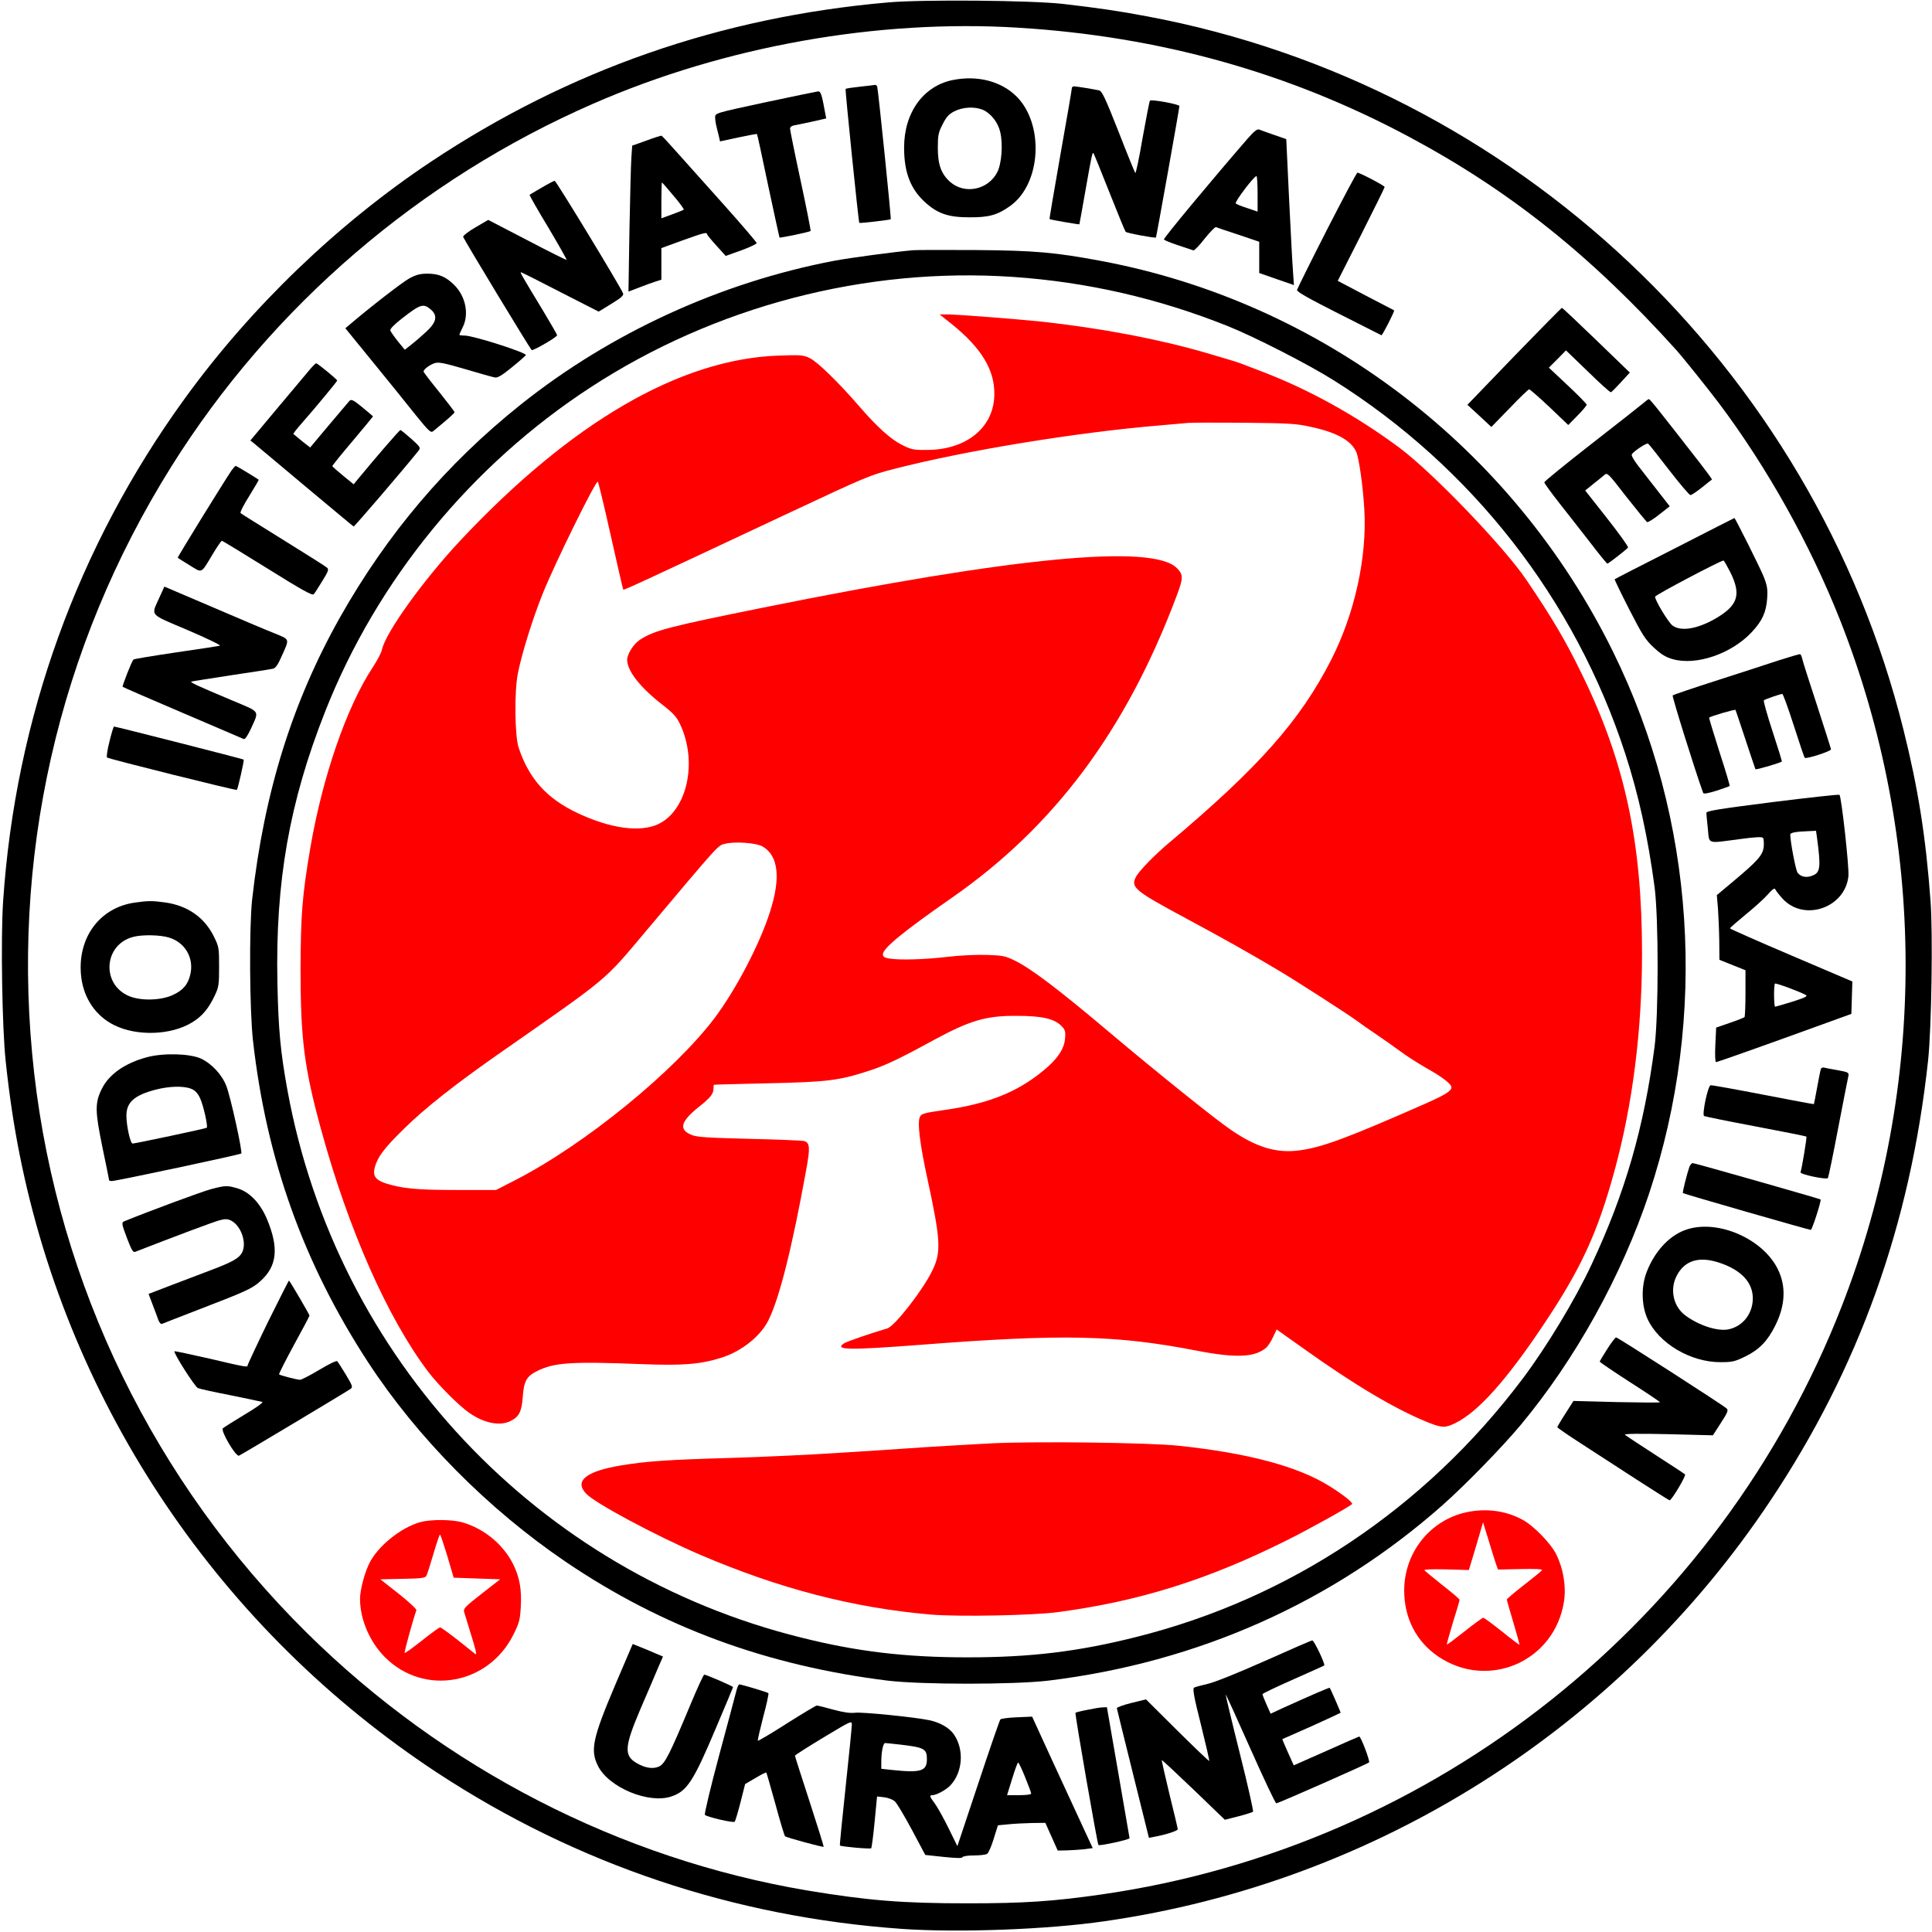 <?xml version="1.0" standalone="no"?>
<!DOCTYPE svg PUBLIC "-//W3C//DTD SVG 20010904//EN"
 "http://www.w3.org/TR/2001/REC-SVG-20010904/DTD/svg10.dtd">
<svg version="1.0" xmlns="http://www.w3.org/2000/svg"
 width="1186pt" height="1186pt" viewBox="0 0 1186 1186"
 preserveAspectRatio="xMidYMid meet">
<g transform="translate(0,1186) scale(0.1,-0.1)"
fill="#000000" stroke="none">
<path d="M5450 11845 c-1028 -90 -1957 -414 -2805 -978 -573 -382 -1102 -890
-1509 -1451 -659 -907 -1042 -1968 -1117 -3091 -15 -223 -6 -780 16 -980 22
-208 50 -394 85 -570 308 -1553 1234 -2923 2565 -3798 857 -562 1819 -885
2852 -958 347 -24 893 -4 1243 47 1663 238 3154 1180 4088 2582 544 815 859
1696 968 2702 21 196 30 778 15 980 -29 393 -76 690 -166 1050 -554 2228
-2385 3956 -4640 4379 -178 34 -313 53 -520 77 -195 22 -862 28 -1075 9z m800
-155 c868 -53 1662 -275 2400 -670 621 -332 1122 -733 1645 -1314 34 -38 193
-236 257 -321 295 -393 558 -863 742 -1327 534 -1349 539 -2864 13 -4214 -753
-1932 -2496 -3318 -4542 -3613 -298 -43 -477 -55 -825 -55 -404 0 -611 17
-985 79 -1150 194 -2230 750 -3071 1581 -936 925 -1525 2134 -1674 3434 -150
1311 144 2613 843 3728 614 980 1524 1762 2592 2227 804 351 1741 518 2605
465z"/>
<path d="M5850 11369 c-181 -36 -300 -199 -300 -415 0 -152 39 -253 127 -334
78 -71 143 -94 273 -94 120 -1 174 14 253 71 189 137 208 500 37 671 -94 93
-238 131 -390 101z m183 -183 c48 -20 93 -76 107 -136 18 -74 9 -194 -18 -247
-56 -109 -200 -138 -289 -60 -55 49 -76 106 -76 209 0 75 3 94 29 144 23 46
38 63 73 81 51 26 124 30 174 9z"/>
<path d="M5280 11328 c-47 -5 -87 -11 -89 -14 -4 -3 79 -816 84 -822 3 -4 188
18 193 22 4 5 -77 794 -83 814 -2 6 -8 11 -12 11 -4 -1 -46 -6 -93 -11z"/>
<path d="M6580 11320 c0 -6 -31 -189 -70 -407 -38 -218 -69 -397 -67 -398 4
-4 181 -34 183 -32 1 1 18 99 39 217 36 205 41 229 48 219 2 -2 46 -110 97
-239 51 -129 96 -238 100 -243 7 -8 180 -40 186 -35 3 4 144 792 144 807 0 11
-173 43 -181 33 -3 -4 -23 -107 -45 -229 -21 -123 -41 -219 -45 -215 -3 4 -50
118 -103 255 -81 205 -101 248 -119 252 -41 9 -141 25 -154 25 -7 0 -13 -5
-13 -10z"/>
<path d="M4698 11232 c-306 -66 -308 -66 -308 -92 0 -14 4 -41 9 -60 5 -19 12
-47 15 -61 l6 -27 111 24 c62 13 114 23 116 21 2 -2 33 -145 69 -318 37 -173
68 -315 69 -317 4 -4 185 34 191 40 2 3 -25 141 -61 308 -36 167 -65 311 -65
320 0 12 11 19 38 23 20 4 70 14 110 23 l74 17 -7 36 c-20 112 -27 131 -43
130 -9 -1 -155 -31 -324 -67z"/>
<path d="M7658 11008 c-224 -258 -517 -611 -513 -618 3 -5 42 -21 88 -36 45
-15 87 -29 93 -31 5 -2 37 30 69 72 33 41 64 73 70 71 5 -3 67 -24 138 -47
l127 -43 0 -96 0 -96 106 -37 107 -37 -6 88 c-4 48 -14 249 -24 448 l-17 360
-75 26 c-42 15 -83 29 -92 33 -12 4 -32 -12 -71 -57z m62 -337 l0 -110 -62 21
c-35 11 -67 24 -72 29 -9 8 111 167 127 168 4 1 7 -48 7 -108z"/>
<path d="M3968 10997 l-87 -31 -5 -71 c-3 -38 -8 -240 -12 -447 l-6 -378 68
26 c38 15 84 31 102 37 l32 10 0 97 0 97 129 47 c131 47 151 52 151 39 1 -5
26 -36 58 -71 l57 -63 95 34 c52 19 95 39 95 45 0 5 -88 108 -195 228 -107
120 -237 265 -289 323 -52 59 -97 107 -100 108 -3 1 -45 -12 -93 -30z m166
-338 c38 -44 66 -83 63 -86 -3 -3 -35 -16 -71 -29 l-66 -24 0 110 c0 61 2 110
3 110 2 0 34 -36 71 -81z"/>
<path d="M8145 10448 c-99 -194 -181 -360 -183 -368 -2 -11 75 -54 255 -145
141 -71 260 -131 263 -133 6 -2 83 149 78 153 -2 1 -80 42 -175 91 l-171 90
144 284 c79 157 144 288 144 292 0 8 -153 88 -167 88 -5 0 -89 -159 -188 -352z"/>
<path d="M3325 10708 c-38 -22 -72 -42 -74 -44 -2 -2 49 -92 114 -199 64 -108
115 -198 113 -200 -2 -2 -111 52 -242 121 l-239 124 -79 -46 c-44 -26 -77 -52
-75 -58 10 -25 413 -691 421 -695 10 -5 156 80 156 91 0 4 -39 72 -86 150
-138 228 -145 240 -134 236 5 -1 114 -56 242 -122 l233 -119 78 48 c59 36 77
51 72 64 -15 39 -411 691 -420 691 -5 0 -41 -19 -80 -42z"/>
<path d="M5605 10324 c-105 -9 -384 -46 -485 -65 -697 -133 -1373 -443 -1924
-883 -456 -364 -819 -793 -1109 -1306 -293 -521 -465 -1073 -539 -1730 -19
-173 -16 -677 5 -868 82 -728 310 -1366 705 -1972 304 -466 739 -905 1217
-1229 589 -399 1231 -636 1975 -728 209 -25 772 -25 985 0 919 112 1745 480
2420 1077 139 123 364 354 478 490 337 404 621 916 790 1422 363 1091 284
2300 -219 3323 -617 1257 -1787 2150 -3149 2404 -278 52 -404 63 -760 66 -187
1 -362 1 -390 -1z m615 -164 c452 -31 889 -131 1315 -301 165 -66 492 -233
653 -334 848 -533 1482 -1345 1790 -2295 81 -249 138 -509 179 -815 25 -192
25 -783 0 -980 -65 -497 -180 -897 -388 -1340 -99 -212 -276 -505 -423 -700
-598 -794 -1427 -1348 -2371 -1584 -357 -90 -649 -125 -1035 -125 -380 0 -677
35 -1020 121 -1621 401 -2853 1713 -3155 3358 -43 237 -56 369 -62 661 -13
620 73 1109 293 1666 318 807 897 1513 1629 1990 765 499 1690 740 2595 678z"/>
<path fill="red" d="M5847 9867 c178 -145 259 -278 257 -427 -1 -202 -169 -341 -412 -342
-84 -1 -98 2 -155 31 -69 34 -155 112 -266 241 -123 142 -253 269 -299 291
-40 20 -55 21 -195 16 -605 -22 -1271 -410 -1953 -1137 -226 -242 -456 -562
-479 -667 -3 -18 -29 -67 -57 -110 -160 -242 -308 -671 -383 -1108 -50 -293
-59 -411 -60 -750 0 -422 23 -602 125 -975 169 -619 410 -1162 658 -1490 65
-85 187 -207 251 -252 91 -64 188 -84 253 -52 54 26 70 56 77 148 7 98 23 127
89 160 105 52 210 59 642 42 252 -10 362 -1 490 40 121 38 237 130 286 227 67
131 147 448 234 931 24 131 21 160 -12 171 -13 4 -165 10 -338 14 -267 7 -321
10 -357 25 -78 33 -64 82 47 171 73 58 90 80 90 114 0 12 1 22 3 22 1 1 151 5
332 9 365 8 434 17 614 75 106 34 188 73 406 192 220 119 318 148 505 147 155
0 230 -17 275 -61 24 -25 27 -34 23 -79 -5 -64 -49 -128 -134 -197 -164 -135
-344 -205 -620 -243 -105 -15 -127 -21 -136 -38 -18 -33 -2 -166 46 -386 81
-375 85 -448 28 -562 -59 -121 -231 -341 -276 -353 -89 -26 -245 -79 -264 -91
-65 -42 30 -43 474 -9 866 67 1193 60 1689 -36 242 -47 360 -42 429 19 10 9
29 38 41 64 l22 47 49 -35 c27 -19 76 -54 110 -78 320 -229 575 -380 776 -460
82 -32 101 -32 164 -1 138 69 309 259 534 595 234 348 336 569 440 949 112
408 170 864 170 1341 0 680 -105 1170 -366 1705 -102 211 -184 349 -343 584
-140 207 -578 662 -781 813 -265 197 -557 358 -845 468 -60 23 -121 46 -134
51 -14 6 -108 34 -211 64 -289 84 -640 150 -1000 190 -154 16 -523 45 -588 45
l-44 0 79 -63z m2198 -627 c160 -34 250 -84 281 -155 17 -40 41 -212 49 -350
18 -293 -58 -639 -202 -923 -190 -374 -446 -663 -998 -1127 -90 -76 -182 -171
-202 -208 -33 -65 -8 -85 312 -257 220 -118 403 -221 565 -318 108 -64 426
-269 476 -306 23 -17 78 -56 123 -86 45 -30 112 -78 149 -105 37 -28 110 -74
162 -104 97 -54 150 -96 150 -116 0 -22 -37 -45 -151 -96 -476 -210 -638 -271
-776 -290 -143 -21 -268 16 -428 126 -97 66 -454 353 -741 595 -321 271 -483
393 -584 443 -59 29 -75 32 -175 35 -63 2 -166 -3 -240 -12 -134 -16 -291 -21
-357 -10 -29 5 -38 11 -38 26 0 37 129 142 422 346 629 437 1071 1029 1380
1851 43 114 43 133 2 174 -149 149 -999 68 -2539 -243 -580 -117 -668 -140
-756 -197 -40 -26 -79 -88 -79 -124 1 -68 79 -168 215 -274 68 -53 89 -76 110
-121 109 -230 44 -529 -134 -613 -112 -52 -292 -28 -496 68 -188 89 -297 209
-361 401 -24 70 -27 346 -5 455 24 122 89 332 152 489 72 181 328 701 339 689
4 -4 40 -154 80 -333 40 -179 74 -327 76 -329 4 -5 65 23 1004 464 488 229
511 239 665 278 435 112 1122 224 1630 266 72 6 148 13 170 15 22 2 177 2 345
1 268 -3 317 -5 405 -25z m-3364 -2576 c98 -57 113 -194 45 -404 -63 -197
-207 -472 -336 -645 -248 -331 -804 -784 -1230 -1001 l-115 -59 -245 0 c-245
0 -332 9 -433 41 -63 21 -80 47 -66 99 18 64 56 115 178 235 128 126 311 271
586 463 687 480 636 437 907 759 447 531 435 518 478 528 61 16 192 6 231 -16z"/>
<path fill="red" d="M6092 3000 c-100 -5 -287 -16 -415 -24 -127 -9 -367 -25 -532 -35
-165 -11 -464 -25 -665 -31 -382 -11 -513 -20 -669 -46 -214 -36 -287 -95
-213 -173 52 -57 421 -255 697 -374 485 -208 937 -326 1414 -368 170 -15 633
-6 788 15 500 67 922 200 1403 441 139 69 383 205 400 222 8 8 -57 59 -137
109 -194 122 -501 204 -928 249 -180 19 -866 28 -1143 15z"/>
<path d="M2511 10150 c-43 -24 -241 -177 -367 -285 l-24 -20 171 -210 c94
-115 212 -261 261 -323 80 -99 93 -111 107 -99 96 79 131 110 131 117 0 4 -43
60 -95 125 -52 64 -95 120 -95 124 0 13 35 40 66 51 26 9 55 3 190 -36 87 -26
169 -49 181 -51 17 -4 44 12 105 62 46 37 84 71 86 75 6 15 -323 120 -375 120
-18 0 -33 2 -33 5 0 3 9 23 20 45 41 81 19 192 -54 263 -52 50 -94 67 -163 67
-45 0 -70 -7 -112 -30z m137 -193 c40 -37 30 -77 -32 -134 -30 -28 -72 -64
-93 -80 l-38 -30 -42 51 c-23 29 -44 59 -47 67 -3 9 22 35 69 72 118 92 134
97 183 54z"/>
<path d="M9295 9673 l-287 -298 74 -68 73 -68 112 115 c61 64 115 116 120 116
5 0 61 -49 125 -109 l115 -110 56 57 c32 32 57 62 57 68 0 5 -52 58 -116 118
l-116 109 53 53 52 53 135 -130 c73 -72 137 -129 141 -127 5 2 33 30 62 62
l54 59 -205 198 c-113 109 -208 199 -212 199 -3 0 -135 -134 -293 -297z"/>
<path d="M1899 9588 c-20 -24 -109 -130 -199 -237 l-163 -195 25 -20 c14 -12
156 -130 314 -263 159 -133 292 -244 295 -245 4 -2 306 350 399 466 13 17 10
23 -45 72 -33 29 -63 54 -67 54 -6 0 -145 -161 -255 -294 l-32 -39 -65 53
c-36 30 -66 56 -66 59 0 3 56 73 125 154 69 82 125 150 125 151 0 1 -30 26
-66 56 -55 45 -67 51 -79 39 -7 -8 -64 -75 -127 -150 l-114 -136 -50 39 c-27
22 -51 42 -53 44 -2 2 23 34 56 71 86 98 213 252 213 257 0 7 -121 106 -129
106 -4 0 -23 -19 -42 -42z"/>
<path d="M10090 9387 c-14 -12 -157 -125 -318 -250 -160 -125 -292 -232 -292
-238 0 -5 41 -62 92 -127 51 -64 136 -174 191 -244 54 -71 101 -128 104 -128
7 0 121 89 127 99 3 5 -55 86 -129 180 l-134 170 47 38 c26 20 56 45 68 55 21
19 22 18 138 -132 65 -82 122 -152 127 -155 4 -3 38 17 74 46 l65 51 -28 36
c-16 21 -70 90 -121 155 -73 92 -91 121 -82 131 20 23 89 68 98 63 5 -3 62
-75 128 -161 66 -85 125 -155 132 -155 6 -1 37 20 70 46 32 26 60 48 62 49 2
2 -30 45 -70 97 -252 324 -310 397 -317 397 -4 0 -18 -11 -32 -23z"/>
<path d="M1422 8973 c-47 -69 -334 -534 -331 -537 2 -2 35 -23 73 -46 80 -49
67 -56 144 72 26 43 50 78 54 78 5 0 130 -77 280 -170 213 -133 275 -167 284
-158 6 7 30 44 53 82 35 56 41 71 29 81 -7 7 -128 83 -268 170 -140 87 -259
161 -263 165 -5 4 19 52 53 105 33 54 60 99 58 100 -13 10 -136 85 -141 85 -3
0 -14 -12 -25 -27z"/>
<path d="M10280 8493 c-201 -102 -367 -187 -368 -189 -2 -1 38 -84 89 -184 81
-158 100 -188 151 -235 44 -41 73 -59 115 -71 145 -42 361 32 486 165 65 69
89 123 95 206 4 60 0 81 -22 137 -23 56 -174 358 -179 358 -1 0 -166 -84 -367
-187z m343 -148 c63 -128 47 -193 -64 -265 -121 -78 -238 -102 -293 -59 -26
21 -106 153 -106 176 0 10 398 220 420 222 3 1 22 -33 43 -74z"/>
<path d="M979 8193 c-52 -117 -69 -98 173 -201 117 -50 206 -93 198 -96 -8 -2
-130 -21 -270 -41 -140 -21 -258 -40 -261 -44 -11 -11 -70 -163 -66 -167 3 -3
168 -75 368 -160 200 -86 369 -158 376 -161 7 -3 24 22 43 63 52 115 61 100
-112 173 -219 92 -264 113 -253 117 6 2 116 19 245 39 129 19 244 37 256 40
15 3 31 26 51 72 52 116 55 105 -44 146 -49 19 -220 92 -381 161 l-293 125
-30 -66z"/>
<path d="M10915 7805 c-71 -24 -245 -80 -385 -125 -140 -45 -258 -85 -262 -89
-5 -4 131 -442 187 -598 2 -8 27 -4 82 13 42 14 79 27 81 29 2 2 -26 97 -63
210 -36 114 -65 208 -63 210 12 9 158 52 162 47 2 -4 29 -86 61 -182 32 -96
59 -178 61 -182 4 -5 150 38 162 47 2 2 -24 85 -57 186 -33 101 -57 186 -53
190 8 7 101 39 113 39 5 0 36 -87 70 -192 34 -106 64 -196 68 -200 8 -9 161
40 161 52 0 4 -39 126 -86 271 -48 145 -89 274 -91 287 -3 12 -8 24 -12 26 -3
2 -64 -16 -136 -39z"/>
<path d="M672 7308 c-13 -50 -19 -95 -15 -98 10 -9 793 -204 797 -199 7 9 46
182 42 186 -4 4 -781 202 -796 203 -3 0 -16 -41 -28 -92z"/>
<path d="M10880 6936 c-329 -42 -405 -54 -405 -66 0 -8 4 -52 9 -97 10 -98
-10 -91 196 -64 97 13 137 15 143 7 4 -6 6 -31 4 -54 -6 -52 -36 -86 -190
-215 l-98 -82 7 -80 c3 -44 7 -133 8 -198 l1 -119 80 -32 80 -32 0 -141 c0
-78 -3 -144 -6 -147 -3 -3 -43 -19 -90 -35 l-84 -29 -5 -106 c-3 -61 -1 -106
4 -106 8 0 280 96 701 249 l130 47 3 99 3 100 -375 160 c-207 88 -376 163
-376 166 0 4 43 41 95 84 52 42 114 98 136 123 29 33 43 43 47 33 3 -8 23 -34
45 -58 132 -143 384 -56 404 139 5 55 -43 488 -55 499 -4 3 -189 -17 -412 -45z
m274 -218 c24 -179 21 -213 -25 -232 -39 -17 -76 -9 -95 18 -11 18 -44 188
-44 233 0 12 35 18 116 21 l42 2 6 -42z m-69 -966 c14 -7 -3 -16 -82 -41 -55
-17 -103 -31 -106 -31 -8 0 -9 134 -1 142 5 5 152 -49 189 -70z"/>
<path d="M826 6319 c-220 -32 -356 -224 -327 -460 17 -131 91 -238 204 -293
139 -68 347 -61 475 17 62 37 103 86 140 165 25 52 27 68 27 177 0 116 -1 123
-32 186 -58 117 -160 189 -298 209 -80 11 -107 11 -189 -1z m210 -214 c99 -29
155 -124 133 -224 -14 -64 -45 -100 -108 -129 -71 -33 -190 -37 -263 -9 -180
70 -163 323 25 367 54 13 161 11 213 -5z"/>
<path d="M902 5370 c-135 -36 -233 -105 -277 -194 -43 -88 -42 -135 4 -360 23
-109 41 -200 41 -202 0 -2 8 -4 17 -4 27 0 787 162 794 169 9 9 -65 345 -91
413 -26 70 -92 140 -157 170 -70 31 -231 35 -331 8z m272 -194 c23 -9 40 -27
54 -57 20 -42 50 -175 41 -182 -5 -5 -440 -97 -455 -97 -14 0 -38 109 -38 171
0 82 48 125 176 159 87 23 176 25 222 6z"/>
<path d="M11178 5298 c-3 -7 -13 -58 -23 -113 -10 -55 -19 -101 -20 -103 -1
-1 -141 25 -311 58 -170 33 -315 59 -323 58 -17 -3 -54 -180 -40 -189 5 -3
147 -32 317 -64 169 -32 309 -60 311 -62 4 -3 -28 -198 -36 -219 -5 -13 158
-47 168 -36 3 4 32 142 63 307 32 165 60 310 63 321 4 19 -2 23 -64 34 -37 6
-75 14 -84 16 -9 3 -19 -1 -21 -8z"/>
<path d="M10371 4698 c-15 -43 -44 -158 -40 -162 5 -5 773 -226 785 -226 8 0
66 180 60 187 -4 4 -772 223 -784 223 -7 0 -16 -10 -21 -22z"/>
<path d="M1295 4560 c-53 -14 -378 -134 -532 -197 -18 -7 -17 -16 19 -110 25
-65 35 -82 47 -78 236 92 486 186 519 194 33 9 48 9 69 -1 62 -30 100 -137 69
-197 -18 -35 -60 -58 -186 -106 -47 -18 -153 -58 -237 -90 l-151 -58 25 -66
c14 -36 30 -79 35 -94 6 -16 15 -26 22 -24 6 3 110 43 231 90 289 111 325 128
374 173 102 91 114 203 40 380 -41 98 -107 167 -181 189 -64 19 -76 18 -163
-5z"/>
<path d="M10359 4314 c-105 -32 -199 -130 -250 -261 -35 -89 -33 -208 5 -290
69 -150 265 -266 449 -265 71 0 88 4 153 36 85 42 136 96 182 189 62 124 67
241 16 345 -90 185 -362 306 -555 246z m194 -205 c135 -44 207 -121 207 -219
0 -93 -60 -171 -147 -190 -65 -15 -182 22 -266 84 -74 54 -98 158 -55 243 48
95 137 123 261 82z"/>
<path d="M1645 3745 c-69 -142 -125 -262 -125 -267 0 -12 -10 -11 -235 42
-115 26 -212 47 -214 45 -8 -9 125 -218 144 -226 11 -5 101 -25 200 -44 99
-20 187 -39 195 -41 8 -3 -38 -36 -109 -78 -67 -41 -127 -78 -133 -84 -15 -15
79 -175 99 -168 15 6 653 388 685 410 15 11 12 19 -28 86 -25 41 -49 79 -54
84 -5 5 -53 -19 -110 -53 -55 -33 -109 -61 -118 -61 -20 0 -122 27 -129 33 -2
3 39 84 91 180 53 96 96 178 96 181 0 6 -116 205 -126 215 -1 2 -59 -113 -129
-254z"/>
<path d="M9866 3578 c-25 -39 -46 -74 -46 -77 1 -3 84 -60 185 -125 102 -65
185 -121 185 -124 0 -3 -119 -2 -265 1 l-266 7 -49 -77 c-28 -43 -50 -81 -50
-84 0 -4 66 -49 148 -102 81 -52 234 -152 341 -221 107 -69 197 -126 200 -126
13 0 103 152 95 159 -5 5 -88 59 -184 121 -96 62 -179 117 -185 122 -7 7 84 8
265 4 l275 -7 49 76 c42 65 47 78 35 89 -24 22 -668 436 -678 436 -5 0 -30
-32 -55 -72z"/>
<path fill="red" d="M8978 2571 c-212 -58 -358 -251 -358 -475 0 -170 75 -314 209 -405
308 -208 716 -29 772 339 14 91 -4 201 -48 289 -34 68 -140 177 -209 213 -109
59 -241 72 -366 39z m205 -311 l13 -35 138 3 c92 2 136 0 132 -7 -4 -6 -54
-47 -111 -91 -58 -45 -105 -85 -105 -89 0 -4 18 -68 40 -141 22 -73 39 -135
37 -136 -1 -2 -50 35 -107 81 -58 46 -109 84 -115 84 -5 0 -57 -38 -115 -84
-58 -46 -106 -82 -108 -80 -2 1 15 62 37 135 23 72 41 135 41 139 0 5 -47 45
-105 90 -58 46 -107 87 -111 92 -3 5 50 7 134 5 l139 -4 44 146 43 147 34
-110 c18 -61 39 -126 45 -145z"/>
<path fill="red" d="M2580 2516 c-119 -33 -260 -147 -312 -251 -30 -60 -58 -166 -58 -221
1 -127 60 -265 155 -359 240 -238 634 -167 787 141 36 72 41 93 45 171 6 106
-7 181 -48 263 -61 120 -176 215 -308 254 -65 19 -196 20 -261 2z m166 -208
l39 -133 143 -5 142 -5 -114 -89 c-106 -83 -113 -91 -106 -115 5 -14 17 -55
28 -91 45 -145 52 -172 39 -163 -6 5 -55 44 -108 86 -54 42 -102 77 -107 77
-6 0 -56 -36 -112 -81 -56 -44 -104 -79 -106 -76 -4 4 54 214 72 262 3 6 -46
52 -108 101 l-113 89 137 3 c118 2 139 5 146 20 5 9 24 70 43 134 19 65 37
118 40 118 3 0 23 -60 45 -132z"/>
<path d="M7765 1664 c-169 -75 -308 -131 -352 -141 -39 -9 -77 -19 -83 -23
-10 -6 0 -61 42 -226 30 -121 53 -221 51 -224 -2 -2 -90 82 -196 187 l-192
191 -90 -22 c-49 -12 -89 -27 -89 -32 1 -5 45 -186 99 -402 l98 -394 36 7 c66
12 141 36 141 46 0 5 -23 102 -51 215 -27 114 -49 208 -47 209 2 2 89 -80 195
-181 l192 -185 83 21 c46 12 86 25 90 28 4 4 -33 167 -82 362 -49 195 -87 356
-86 358 2 1 70 -148 152 -333 82 -184 153 -335 159 -335 12 0 556 240 569 251
8 7 -50 159 -60 159 -2 0 -94 -40 -203 -89 l-199 -88 -36 80 c-20 44 -35 81
-34 81 2 1 83 37 181 80 97 44 177 81 177 82 0 4 -62 147 -67 153 -2 3 -100
-39 -290 -125 l-73 -34 -25 56 c-14 31 -25 60 -25 64 0 4 84 44 188 90 103 46
189 84 191 86 8 7 -62 154 -73 154 -6 0 -137 -57 -291 -126z"/>
<path d="M3781 1527 c-144 -339 -159 -410 -110 -508 66 -132 312 -234 450
-187 96 32 135 91 273 418 58 137 106 251 106 253 0 6 -165 77 -177 77 -4 0
-41 -80 -82 -178 -130 -312 -159 -369 -195 -386 -37 -17 -85 -10 -138 21 -79
46 -75 101 24 333 42 96 89 208 106 248 l32 73 -48 20 c-26 12 -68 29 -93 39
l-45 18 -103 -241z"/>
<path d="M4521 1483 c-5 -21 -53 -200 -106 -397 -53 -197 -92 -362 -88 -367
14 -13 175 -51 183 -42 4 4 20 58 36 120 l28 111 63 37 c35 21 65 36 67 34 2
-2 27 -89 56 -194 28 -104 55 -193 59 -197 7 -8 233 -69 237 -65 2 2 -37 126
-86 277 -49 151 -90 278 -90 282 0 4 79 54 175 112 171 103 175 105 174 78 0
-15 -17 -187 -38 -382 -21 -195 -37 -357 -35 -359 6 -7 186 -23 192 -17 3 4
13 77 21 162 l15 156 44 -5 c25 -3 53 -14 66 -26 12 -11 59 -90 104 -174 l82
-154 112 -12 c78 -8 114 -9 116 -2 2 6 33 11 70 11 37 0 74 4 82 10 8 5 26 46
40 92 l26 83 64 6 c36 4 101 7 146 8 l81 1 38 -85 38 -85 56 1 c31 1 79 4 107
7 l52 7 -28 60 c-172 371 -287 622 -313 679 l-31 68 -93 -4 c-51 -2 -97 -8
-102 -13 -5 -6 -66 -183 -136 -394 l-128 -384 -56 114 c-31 63 -69 130 -84
150 -31 41 -33 49 -12 49 24 0 87 35 111 62 74 81 83 217 21 309 -27 41 -85
75 -152 89 -90 19 -409 51 -455 46 -31 -4 -72 2 -135 19 -49 14 -95 25 -101
25 -6 0 -89 -50 -184 -110 -95 -61 -175 -108 -178 -106 -2 3 13 68 33 146 21
77 35 143 32 146 -5 6 -164 53 -179 54 -4 0 -12 -17 -17 -37z m1009 -333 c144
-17 160 -26 160 -89 0 -74 -37 -85 -217 -66 l-63 7 0 41 c0 63 11 117 24 117
6 0 50 -5 96 -10z m763 -200 c20 -49 37 -94 37 -100 0 -6 -30 -10 -74 -10
l-74 0 31 100 c17 55 33 100 37 100 4 0 23 -40 43 -90z"/>
<path d="M6676 1364 c-38 -7 -71 -16 -74 -18 -5 -5 134 -805 141 -812 7 -7
192 33 191 42 -1 5 -32 188 -70 406 l-69 398 -25 -1 c-14 0 -56 -7 -94 -15z"/>
</g>
</svg>
